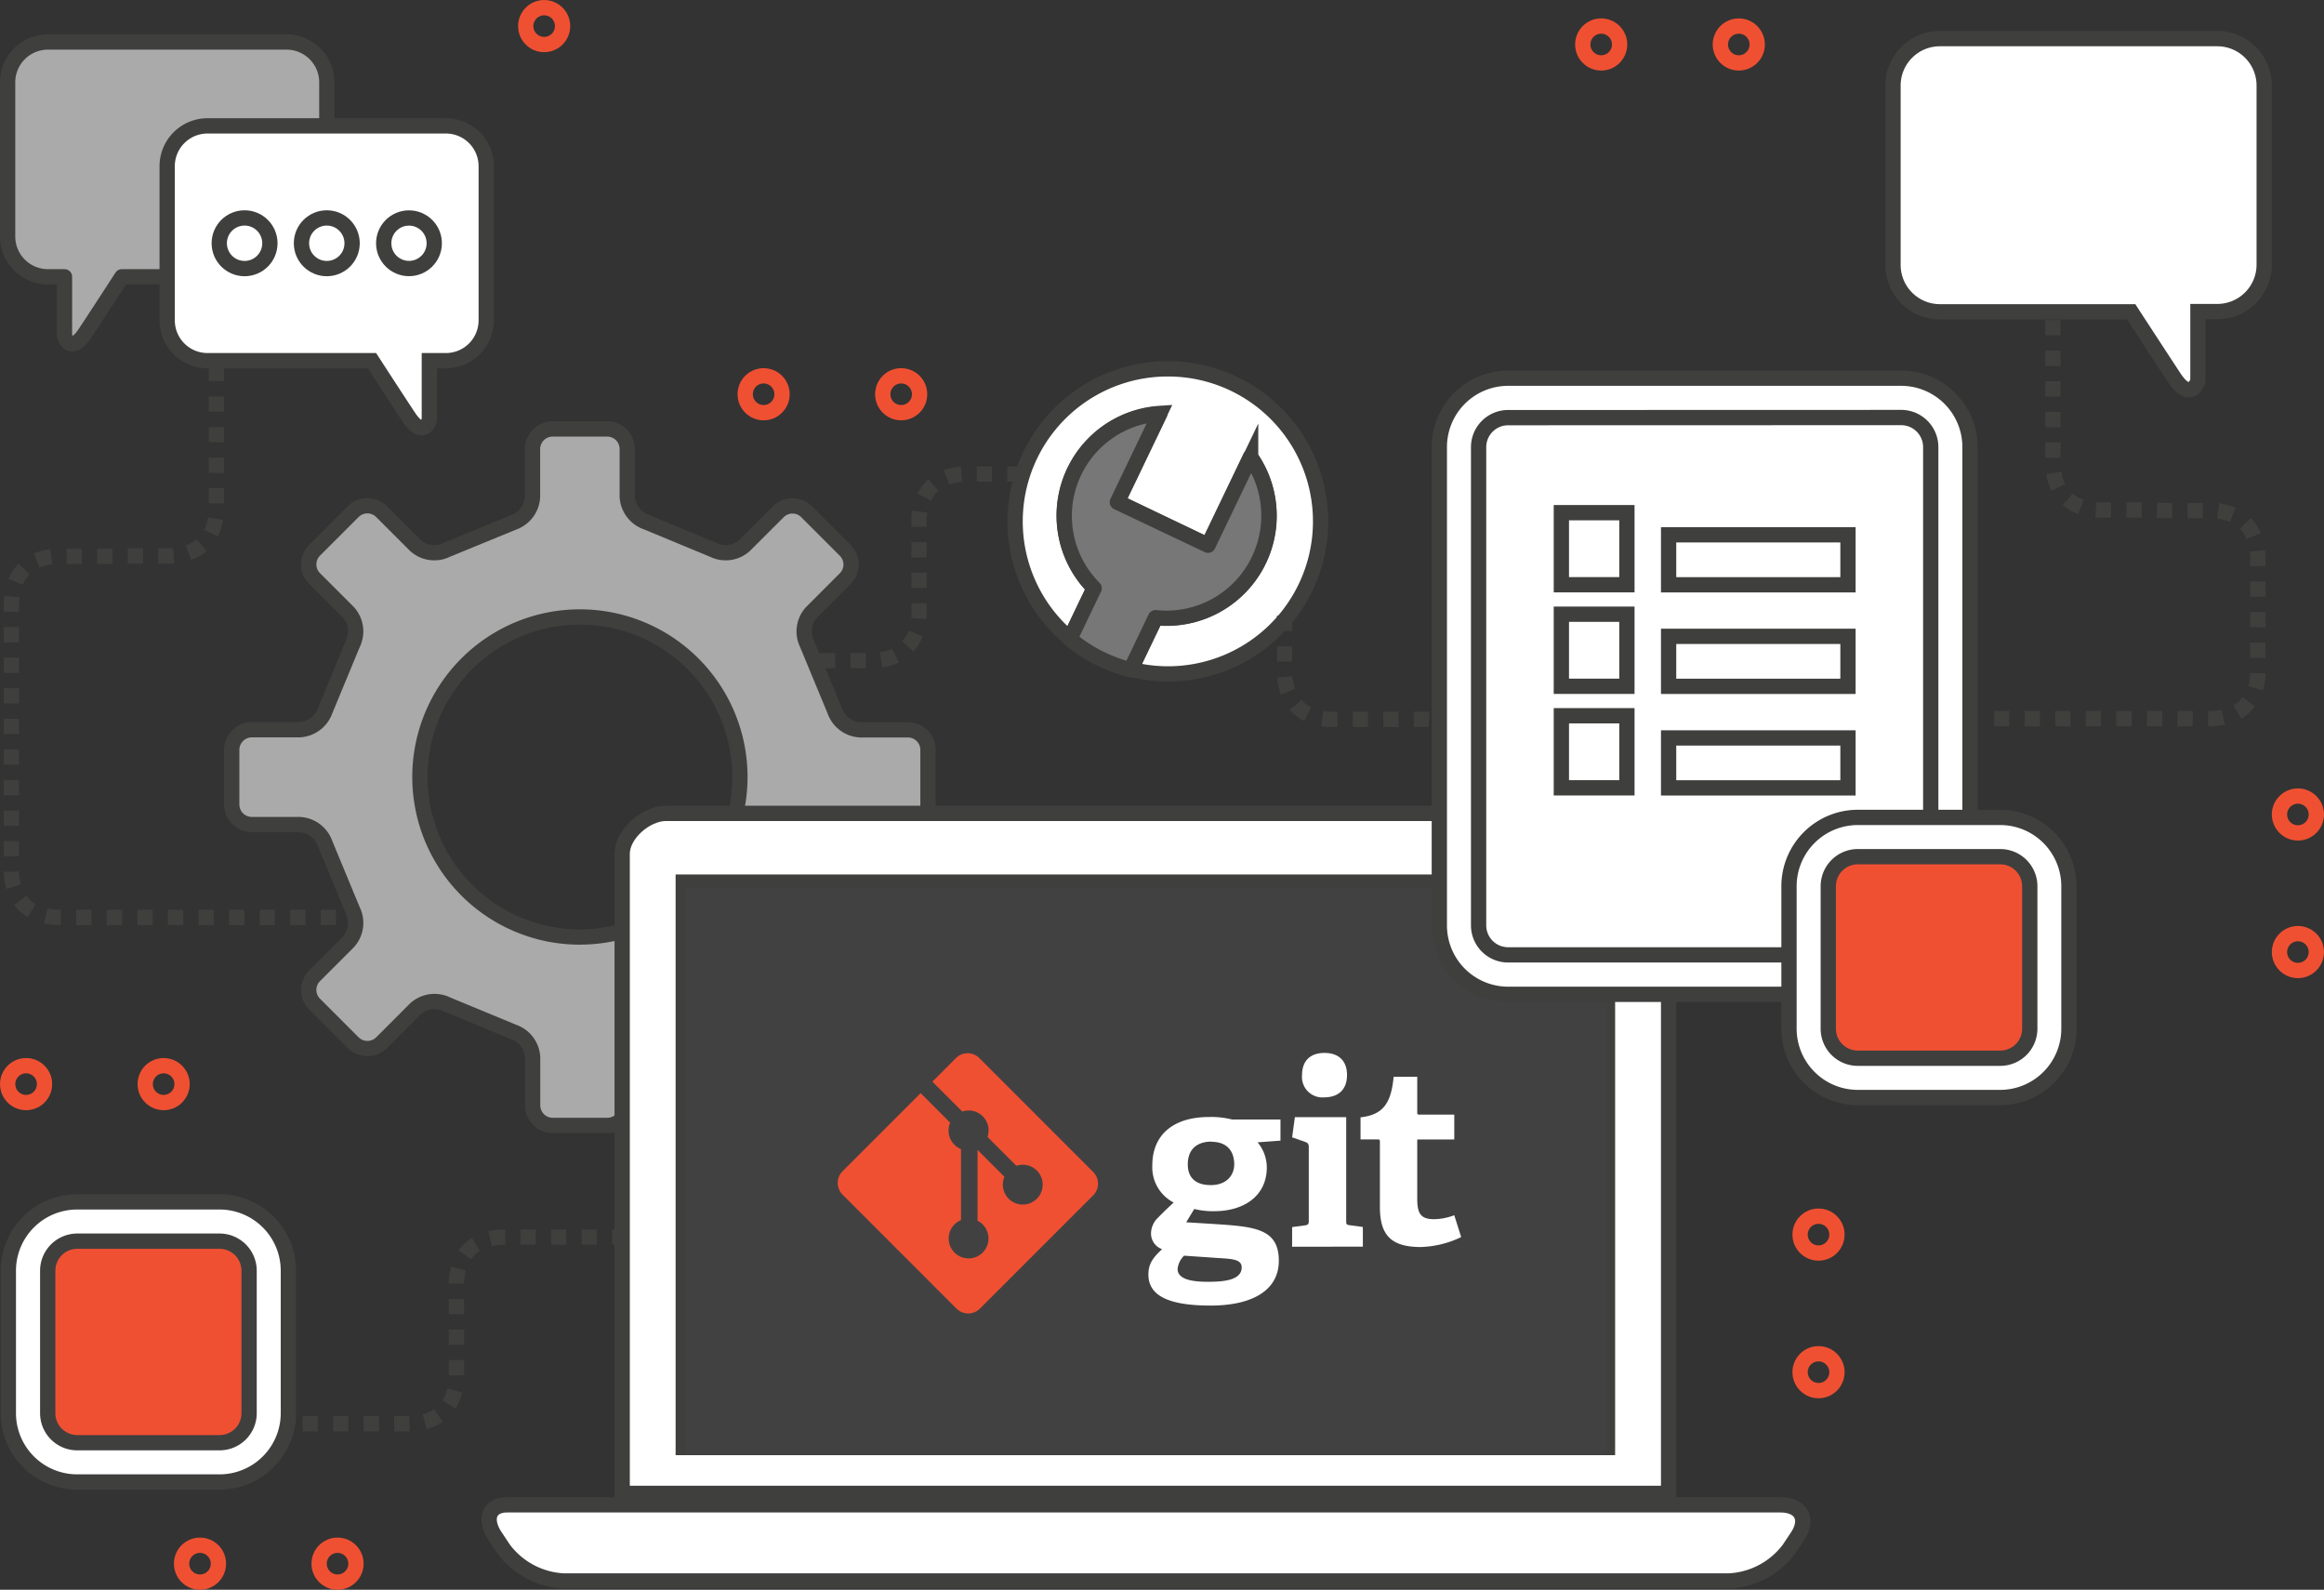 <svg xmlns="http://www.w3.org/2000/svg" viewBox="0 0 421.23 288.08"><rect x="0" y="0" width="421.23" height="288.08" fill="#333333" stroke="none"/><defs><style>.cls-1{fill:#aaa;}.cls-1,.cls-2,.cls-4,.cls-5,.cls-6{stroke:#3f3f3e;}.cls-1,.cls-5{stroke-linecap:round;stroke-linejoin:round;}.cls-1,.cls-2,.cls-4,.cls-5,.cls-6,.cls-7{stroke-width:2.77px;}.cls-2,.cls-3{fill:#fff;}.cls-2,.cls-4,.cls-6,.cls-7{stroke-miterlimit:10;}.cls-4,.cls-6,.cls-7{fill:none;}.cls-5{fill:#777;}.cls-6{stroke-dasharray:2.77;}.cls-7{stroke:#f05032;}.cls-8{fill:#424142;}.cls-9{fill:#f05032;}</style></defs><title>g6</title><g id="Capa_2" data-name="Capa 2"><g id="CONTENIDO"><g id="_Grupo_" data-name="&lt;Grupo&gt;"><path id="_Trazado_compuesto_" data-name="&lt;Trazado compuesto&gt;" class="cls-1" d="M164.58,149.42a3.63,3.63,0,0,0,3.62-3.63v-9.9a3.64,3.64,0,0,0-3.62-3.64h-8.64a5.16,5.16,0,0,1-4.65-3.48l-5-12.07a5.13,5.13,0,0,1,.82-5.75l6.09-6.09a3.63,3.63,0,0,0,0-5.13l-7-7a3.63,3.63,0,0,0-5.12,0L135,98.8a5.13,5.13,0,0,1-5.75.82l-12.07-5A5.2,5.2,0,0,1,113.69,90V81.36a3.63,3.63,0,0,0-3.63-3.63h-9.9a3.64,3.64,0,0,0-3.64,3.63V90a5.18,5.18,0,0,1-3.46,4.67L81,99.62a5.12,5.12,0,0,1-5.75-.82l-6.09-6.09a3.64,3.64,0,0,0-5.14,0l-7,7a3.63,3.63,0,0,0,0,5.13l6.09,6.09a5.15,5.15,0,0,1,.83,5.75l-5,12.07a5.21,5.21,0,0,1-4.67,3.48H45.64A3.66,3.66,0,0,0,42,135.89v9.9a3.65,3.65,0,0,0,3.64,3.63h8.63a5.19,5.19,0,0,1,4.67,3.48l5,12.07a5.14,5.14,0,0,1-.82,5.74l-6.1,6.1a3.64,3.64,0,0,0,0,5.14l7,7a3.66,3.66,0,0,0,5.15,0l6.09-6.1A5.15,5.15,0,0,1,81,182l12.08,5a5.15,5.15,0,0,1,3.46,4.66v8.64a3.65,3.65,0,0,0,3.64,3.64h9.9a3.64,3.64,0,0,0,3.63-3.64v-8.64a5.17,5.17,0,0,1,3.49-4.66l12.07-5a5.16,5.16,0,0,1,5.75.82l6.09,6.1a3.62,3.62,0,0,0,5.12,0l7-7a3.64,3.64,0,0,0,0-5.14l-6.09-6.1a5.11,5.11,0,0,1-.82-5.74l5-12.07a5.15,5.15,0,0,1,4.65-3.48Zm-59.47,20.38a29,29,0,1,1,29-29A29,29,0,0,1,105.11,169.79Z"/><path id="_Trazado_compuesto_2" data-name="&lt;Trazado compuesto&gt;" class="cls-2" d="M302.44,270.61V154.71c0-3.59-4-7.32-7.62-7.32H120.7c-3.59,0-7.93,3.73-7.93,7.32v115.9ZM123.84,159.85H291.36V262.31H123.84Z"/><g id="_Grupo_2" data-name="&lt;Grupo&gt;"><path class="cls-3" d="M311.11,272.69H91.92c-3.29,0-4.25,2.59-2.13,5.76l1.51,2.27a14.5,14.5,0,0,0,10.76,5.76H313.5a14.5,14.5,0,0,0,10.76-5.76l1.51-2.27c2.11-3.17.72-5.76-3.08-5.76Z"/><path class="cls-4" d="M311.11,272.69H91.92c-3.29,0-4.25,2.59-2.13,5.76l1.51,2.27a14.5,14.5,0,0,0,10.76,5.76H313.5a14.5,14.5,0,0,0,10.76-5.76l1.51-2.27c2.11-3.17.72-5.76-3.08-5.76Z"/></g><path id="_Trazado_" data-name="&lt;Trazado&gt;" class="cls-1" d="M51.93,7.61H8.69a7.31,7.31,0,0,0-7.31,7.31V42.85a7.31,7.31,0,0,0,7.31,7.31h3V60.92s1.06,3.45,3.72-.53c1.55-2.32,4.49-6.85,6.68-10.23H51.93a7.31,7.31,0,0,0,7.31-7.31V14.91A7.31,7.31,0,0,0,51.93,7.61Z"/><path id="_Trazado_2" data-name="&lt;Trazado&gt;" class="cls-2" d="M80.85,22.81H37.61a7.31,7.31,0,0,0-7.31,7.31V58.05a7.31,7.31,0,0,0,7.31,7.31H67.42c2.19,3.38,5.13,7.91,6.68,10.23,2.66,4,3.72.54,3.72.54V65.36h3a7.31,7.31,0,0,0,7.31-7.31V30.11A7.31,7.31,0,0,0,80.85,22.81Z"/><path id="_Trazado_3" data-name="&lt;Trazado&gt;" class="cls-2" d="M401.9,7H351.61a8.5,8.5,0,0,0-8.5,8.5V48a8.5,8.5,0,0,0,8.5,8.5h34.67c2.55,3.93,6,9.2,7.77,11.9,3.09,4.64,4.33.62,4.33.62V56.46h3.51a8.5,8.5,0,0,0,8.5-8.5V15.47A8.5,8.5,0,0,0,401.9,7Z"/><circle id="_Trazado_4" data-name="&lt;Trazado&gt;" class="cls-2" cx="44.33" cy="44.08" r="4.59"/><circle id="_Trazado_5" data-name="&lt;Trazado&gt;" class="cls-2" cx="59.23" cy="44.08" r="4.59"/><circle id="_Trazado_6" data-name="&lt;Trazado&gt;" class="cls-2" cx="74.13" cy="44.08" r="4.58"/><g id="_Grupo_3" data-name="&lt;Grupo&gt;"><path id="_Trazado_7" data-name="&lt;Trazado&gt;" class="cls-2" d="M211.64,66.84a27.64,27.64,0,0,0-17.72,48.86l4.4-9.18A18.53,18.53,0,0,1,210.2,74.92l-7.68,16L219,98.83l7.68-16a18.53,18.53,0,0,1-17.17,29.06L205,121.29a27.64,27.64,0,1,0,6.68-54.45Z"/><path id="_Trazado_8" data-name="&lt;Trazado&gt;" class="cls-5" d="M228.18,101.44a18.54,18.54,0,0,0-1.54-18.64l-7.68,16L202.52,91l7.68-16a18.53,18.53,0,0,0-11.88,31.59l-4.4,9.18a27.54,27.54,0,0,0,11,5.59l4.52-9.43A18.54,18.54,0,0,0,228.18,101.44Z"/></g><path id="_Trazado_9" data-name="&lt;Trazado&gt;" class="cls-6" d="M185.35,85.89h-9.94c-9.56,0-8.83,8.83-8.83,8.83v7.38l0,1.4v7.38s.72,8.83-8.83,8.83H148"/><path id="_Trazado_10" data-name="&lt;Trazado&gt;" class="cls-6" d="M232.83,111.58v9.94c0,9.55,8.83,8.83,8.83,8.83H249l1.4,0h7.38s8.83-.72,8.83,8.83v9.7"/><path id="_Trazado_11" data-name="&lt;Trazado&gt;" class="cls-6" d="M113.73,224.17H91.56c-9.56,0-8.83,8.83-8.83,8.83v7.38l0,1.4v7.38s.72,8.83-8.83,8.83H51.7"/><path id="_Trazado_12" data-name="&lt;Trazado&gt;" class="cls-6" d="M372.09,58V83.59c0,9.55,8.83,8.83,8.83,8.83h7.38l4.73.1h7.38s8.83-.72,8.83,8.83v20.05s.72,8.83-8.83,8.83H358.76"/><path id="_Trazado_13" data-name="&lt;Trazado&gt;" class="cls-6" d="M39.23,66.29V91.9c0,9.55-8.83,8.83-8.83,8.83H23l-4.73.1H10.89s-8.83-.72-8.83,8.83v47.75s-.72,8.83,8.83,8.83H62.77"/><g id="_Grupo_4" data-name="&lt;Grupo&gt;"><circle id="_Trazado_14" data-name="&lt;Trazado&gt;" class="cls-7" cx="138.41" cy="71.44" r="3.34"/><circle id="_Trazado_15" data-name="&lt;Trazado&gt;" class="cls-7" cx="163.34" cy="71.44" r="3.34"/><circle id="_Trazado_16" data-name="&lt;Trazado&gt;" class="cls-7" cx="290.22" cy="8.06" r="3.34"/><circle id="_Trazado_17" data-name="&lt;Trazado&gt;" class="cls-7" cx="315.16" cy="8.06" r="3.34"/><circle id="_Trazado_18" data-name="&lt;Trazado&gt;" class="cls-7" cx="36.25" cy="283.35" r="3.34"/><circle id="_Trazado_19" data-name="&lt;Trazado&gt;" class="cls-7" cx="61.18" cy="283.35" r="3.34"/><circle id="_Trazado_20" data-name="&lt;Trazado&gt;" class="cls-7" cx="4.73" cy="196.45" r="3.34"/><circle id="_Trazado_21" data-name="&lt;Trazado&gt;" class="cls-7" cx="29.66" cy="196.45" r="3.34"/><circle id="_Trazado_22" data-name="&lt;Trazado&gt;" class="cls-7" cx="416.5" cy="147.59" r="3.34"/><circle id="_Trazado_23" data-name="&lt;Trazado&gt;" class="cls-7" cx="416.5" cy="172.52" r="3.34"/><circle id="_Trazado_24" data-name="&lt;Trazado&gt;" class="cls-7" cx="98.63" cy="4.73" r="3.34"/><circle id="_Trazado_25" data-name="&lt;Trazado&gt;" class="cls-7" cx="329.61" cy="223.72" r="3.34"/><circle id="_Trazado_26" data-name="&lt;Trazado&gt;" class="cls-7" cx="329.61" cy="248.65" r="3.34"/></g><rect id="_Trazado_27" data-name="&lt;Trazado&gt;" class="cls-8" x="124.26" y="160.82" width="167.04" height="102.68"/><polygon id="_Trazado_28" data-name="&lt;Trazado&gt;" class="cls-2" points="350.76 174.32 350.76 174.32 266.67 174.32 266.67 174.32 266.67 75.26 266.67 75.26 350.76 75.26 350.76 75.26 350.76 174.32"/><g id="_Grupo_5" data-name="&lt;Grupo&gt;"><path id="_Trazado_compuesto_3" data-name="&lt;Trazado compuesto&gt;" class="cls-2" d="M344.59,180.18H273.35a12.48,12.48,0,0,1-12.47-12.47V81a12.48,12.48,0,0,1,12.47-12.47h71.25A12.49,12.49,0,0,1,357.07,81v86.69A12.48,12.48,0,0,1,344.59,180.18ZM273.35,75.68A5.35,5.35,0,0,0,268,81v86.69a5.35,5.35,0,0,0,5.35,5.34h71.25a5.36,5.36,0,0,0,5.35-5.34V81a5.36,5.36,0,0,0-5.35-5.34Z"/></g><g id="_Grupo_6" data-name="&lt;Grupo&gt;"><rect id="_Trazado_29" data-name="&lt;Trazado&gt;" class="cls-2" x="283" y="92.9" width="11.88" height="13.06"/></g><g id="_Grupo_7" data-name="&lt;Grupo&gt;"><rect id="_Trazado_30" data-name="&lt;Trazado&gt;" class="cls-2" x="302.44" y="96.91" width="32.51" height="9.06"/></g><g id="_Grupo_8" data-name="&lt;Grupo&gt;"><rect id="_Trazado_31" data-name="&lt;Trazado&gt;" class="cls-2" x="283" y="111.3" width="11.88" height="13.06"/></g><g id="_Grupo_9" data-name="&lt;Grupo&gt;"><rect id="_Trazado_32" data-name="&lt;Trazado&gt;" class="cls-2" x="302.44" y="115.31" width="32.51" height="9.06"/></g><g id="_Grupo_10" data-name="&lt;Grupo&gt;"><rect id="_Trazado_33" data-name="&lt;Trazado&gt;" class="cls-2" x="283" y="129.7" width="11.88" height="13.06"/></g><g id="_Grupo_11" data-name="&lt;Grupo&gt;"><rect id="_Trazado_34" data-name="&lt;Trazado&gt;" class="cls-2" x="302.44" y="133.72" width="32.51" height="9.05"/></g><path id="_Trazado_35" data-name="&lt;Trazado&gt;" class="cls-9" d="M336.73,151.68h25.83a8.9,8.9,0,0,1,8.9,8.9v25.83a8.91,8.91,0,0,1-8.91,8.91H336.73a8.91,8.91,0,0,1-8.91-8.91V160.58A8.9,8.9,0,0,1,336.73,151.68Z"/><path id="_Trazado_compuesto_4" data-name="&lt;Trazado compuesto&gt;" class="cls-2" d="M362.56,198.88H336.73a12.48,12.48,0,0,1-12.47-12.46V160.59a12.48,12.48,0,0,1,12.47-12.47h25.83A12.48,12.48,0,0,1,375,160.59v25.83A12.48,12.48,0,0,1,362.56,198.88Zm-25.83-43.64a5.36,5.36,0,0,0-5.35,5.35v25.83a5.35,5.35,0,0,0,5.35,5.34h25.83a5.35,5.35,0,0,0,5.34-5.34V160.59a5.35,5.35,0,0,0-5.34-5.35Z"/><g id="_Grupo_12" data-name="&lt;Grupo&gt;"><path id="_Trazado_36" data-name="&lt;Trazado&gt;" class="cls-9" d="M14,221.35H39.8a8.91,8.91,0,0,1,8.91,8.91v25.83A8.91,8.91,0,0,1,39.8,265H14a8.91,8.91,0,0,1-8.91-8.91V230.26A8.9,8.9,0,0,1,14,221.35Z"/><path id="_Trazado_compuesto_5" data-name="&lt;Trazado compuesto&gt;" class="cls-2" d="M39.8,268.55H14A12.48,12.48,0,0,1,1.51,256.09V230.26A12.48,12.48,0,0,1,14,217.79H39.8a12.48,12.48,0,0,1,12.47,12.47v25.83A12.48,12.48,0,0,1,39.8,268.55ZM14,224.91a5.36,5.36,0,0,0-5.35,5.35v25.83A5.35,5.35,0,0,0,14,261.43H39.8a5.35,5.35,0,0,0,5.35-5.34V230.26a5.36,5.36,0,0,0-5.35-5.35Z"/></g></g><path class="cls-3" d="M227.94,207a7.14,7.14,0,0,1,1.67,4.55c0,5-3.92,7.93-9.59,7.93a14.32,14.32,0,0,1-3.56-.4L215,221.49l4.41.27c7.79.5,12.38.72,12.38,6.71,0,5.18-4.55,8.11-12.38,8.11-8.15,0-11.26-2.07-11.26-5.63,0-2,.9-3.11,2.48-4.59a3,3,0,0,1-2-3,4,4,0,0,1,1.31-2.75c.81-.85,1.71-1.71,2.79-2.7a7.19,7.19,0,0,1-3.87-6.76c0-5.18,3.42-8.74,10.31-8.74a15.45,15.45,0,0,1,4.14.45h8.78v3.83Zm-13.33,20.54a4,4,0,0,0-1.17,2.39c0,1.8,2.3,2.34,5.45,2.34,2.61,0,6.17-.18,6.17-2.61,0-1.44-1.71-1.53-3.87-1.67Zm5-20.67c-2.48,0-4.32,1.22-4.32,4.14,0,2.21,1.22,3.74,4.19,3.74,2.52,0,4.23-1.48,4.23-3.83C223.66,208.3,222.13,206.9,219.57,206.9Z"/><path class="cls-3" d="M234.2,225.92v-3.56l2.3-.31c.63-.09.72-.23.72-.9V207.9c0-.49-.13-.81-.59-.95l-2.43-.86.5-3.65H244v18.69c0,.72,0,.81.72.9l2.3.31v3.56ZM240,198.85A3.7,3.7,0,0,1,236,194.8c0-2.56,1.49-4,4.05-4s4.1,1.4,4.1,4S242.62,198.85,240,198.85Z"/><path class="cls-3" d="M264.84,224.17a18,18,0,0,1-7.34,1.8c-5.36,0-7.39-2.16-7.39-7.25v-11.8c0-.27,0-.45-.36-.45H246.6v-4c4-.45,5.54-2.43,6-7.34h4.28v6.4c0,.31,0,.45.36.45h6.35v4.5h-6.71v10.76c0,2.66.63,3.69,3.06,3.69a10.72,10.72,0,0,0,3.65-.72Z"/><path class="cls-9" d="M198.12,212.35l-20.59-20.59a3,3,0,0,0-4.29,0L169,196l5.42,5.42a3.61,3.61,0,0,1,4.57,4.6l5.23,5.23a3.61,3.61,0,1,1-2.16,2l-4.88-4.88v12.83a3.61,3.61,0,1,1-3-.11V208.23a3.57,3.57,0,0,1-1.18-.79,3.61,3.61,0,0,1-.78-4l-5.35-5.35-14.12,14.12a3,3,0,0,0,0,4.3l20.59,20.59a3,3,0,0,0,4.3,0l20.5-20.49A3,3,0,0,0,198.12,212.35Z"/></g></g></svg>